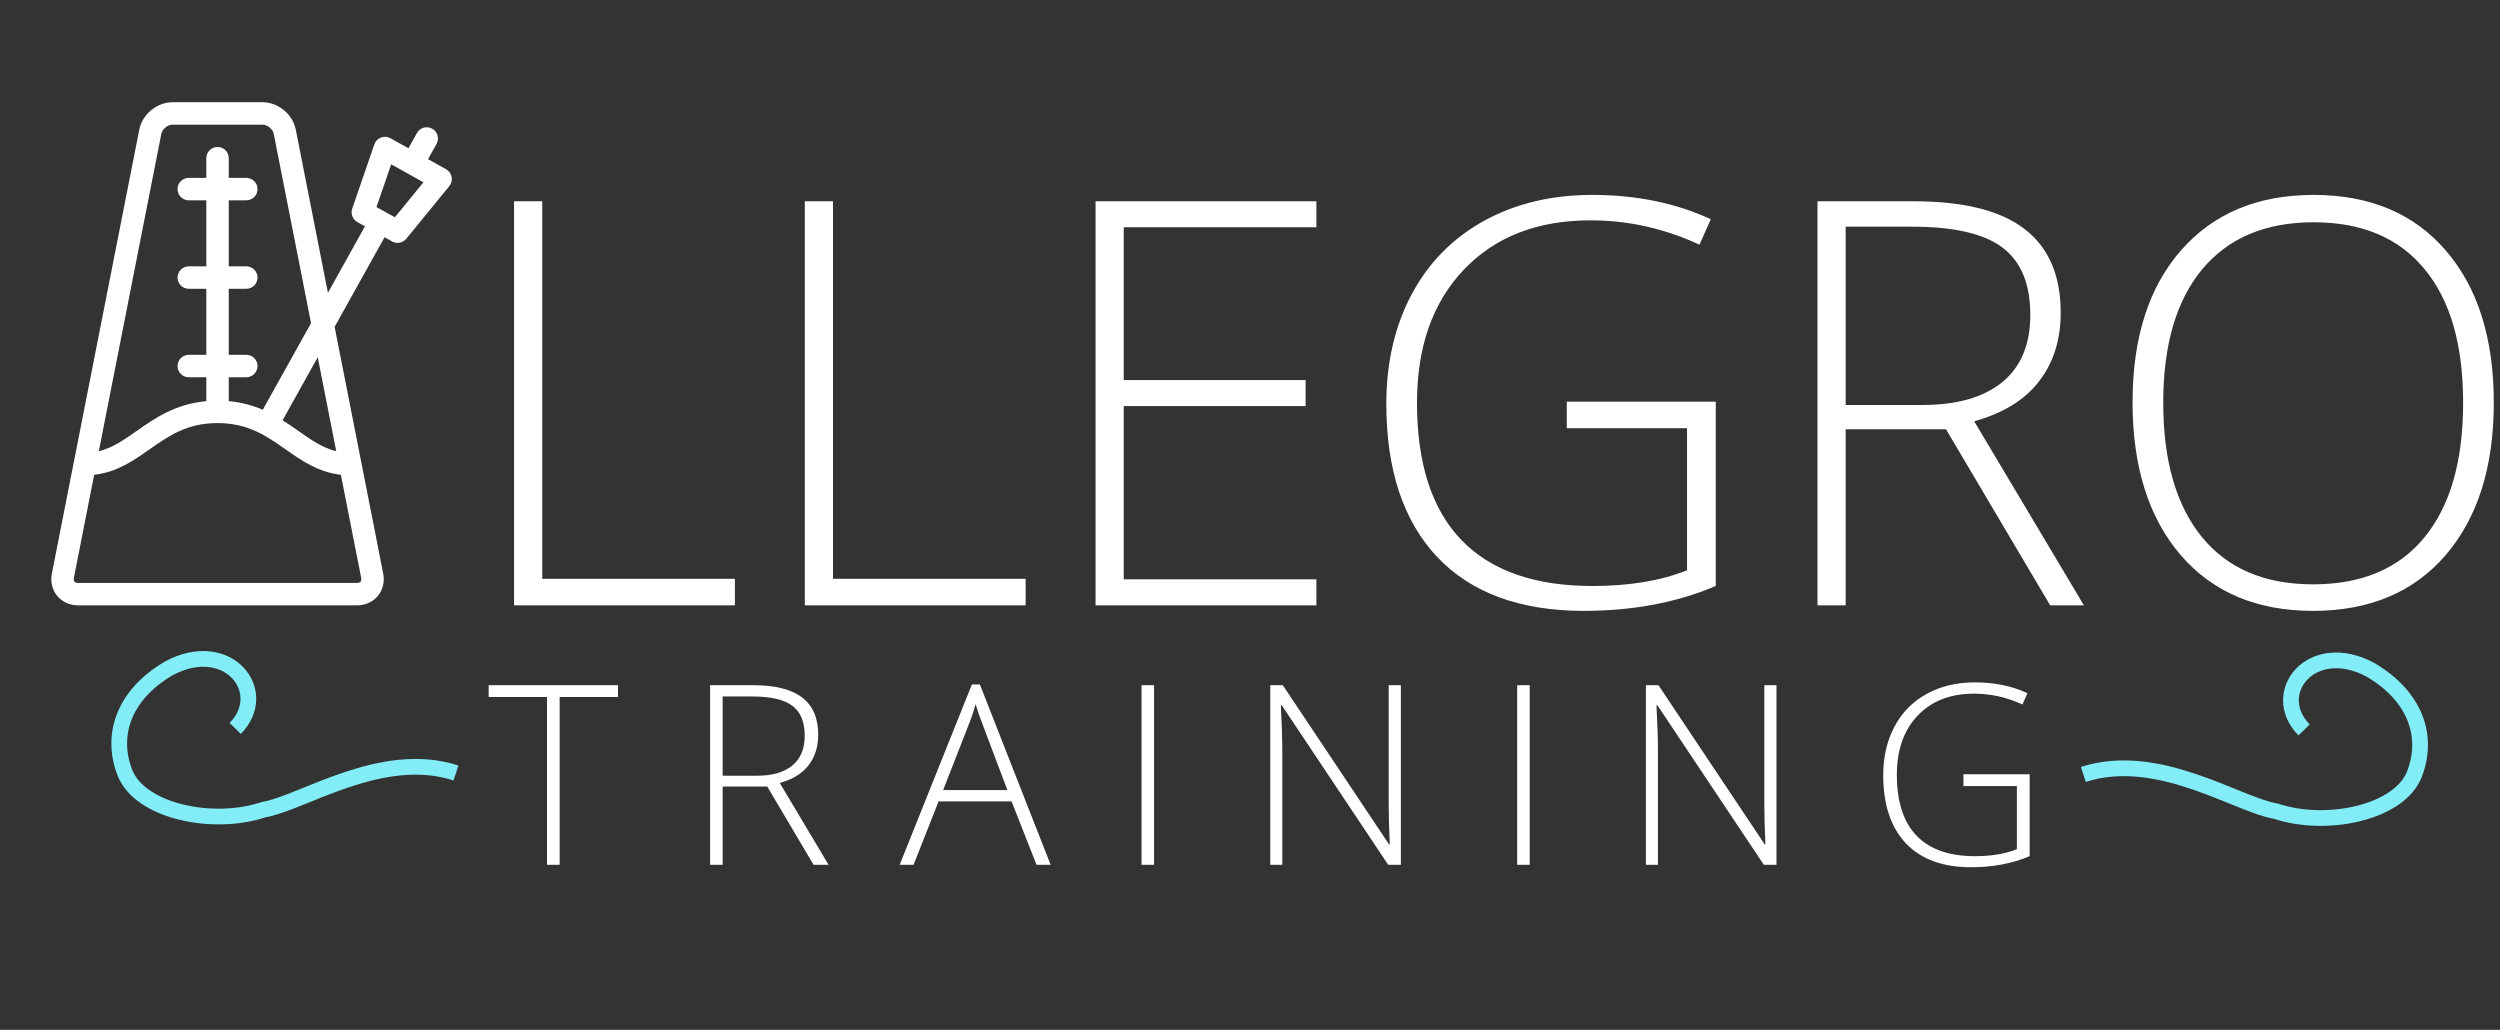 <svg width="318" height="131" viewBox="0 0 318 131" fill="none" xmlns="http://www.w3.org/2000/svg">
<rect x="0" y="0" width="318" height="131" fill="#333333" stroke="none"/>
<path d="M65.387 77V25.602H68.973V73.625H93.477V77H65.387ZM102.371 77V25.602H105.957V73.625H130.461V77H102.371ZM167.445 77H139.355V25.602H167.445V28.906H142.941V48.348H166.074V51.652H142.941V73.695H167.445V77ZM199.297 51.09H218.246V74.539C213.277 76.648 207.688 77.703 201.477 77.703C193.367 77.703 187.145 75.418 182.809 70.848C178.496 66.254 176.34 59.762 176.34 51.371C176.34 46.145 177.406 41.516 179.539 37.484C181.695 33.43 184.766 30.301 188.75 28.098C192.758 25.895 197.352 24.793 202.531 24.793C208.133 24.793 213.16 25.824 217.613 27.887L216.172 31.121C211.719 29.059 207.102 28.027 202.32 28.027C195.547 28.027 190.168 30.125 186.184 34.32C182.223 38.492 180.242 44.129 180.242 51.23C180.242 58.965 182.129 64.789 185.902 68.703C189.676 72.594 195.219 74.539 202.531 74.539C207.266 74.539 211.285 73.871 214.59 72.535V54.465H199.297V51.09ZM234.77 54.605V77H231.184V25.602H243.418C249.793 25.602 254.504 26.785 257.551 29.152C260.598 31.496 262.121 35.035 262.121 39.77C262.121 43.215 261.207 46.121 259.379 48.488C257.574 50.855 254.82 52.555 251.117 53.586L265.074 77H260.785L247.531 54.605H234.77ZM234.77 51.512H244.578C248.914 51.512 252.277 50.551 254.668 48.629C257.059 46.684 258.254 43.824 258.254 40.051C258.254 36.137 257.082 33.289 254.738 31.508C252.395 29.727 248.574 28.836 243.277 28.836H234.77V51.512ZM317.211 51.23C317.211 59.387 315.172 65.844 311.094 70.602C307.016 75.336 301.391 77.703 294.219 77.703C287.07 77.703 281.457 75.336 277.379 70.602C273.301 65.844 271.262 59.363 271.262 51.16C271.262 42.98 273.312 36.547 277.414 31.859C281.539 27.148 287.164 24.793 294.289 24.793C301.461 24.793 307.074 27.16 311.129 31.895C315.184 36.605 317.211 43.051 317.211 51.23ZM275.164 51.23C275.164 58.59 276.805 64.285 280.086 68.316C283.367 72.324 288.078 74.328 294.219 74.328C300.406 74.328 305.129 72.336 308.387 68.352C311.668 64.367 313.309 58.66 313.309 51.23C313.309 43.824 311.668 38.152 308.387 34.215C305.129 30.254 300.43 28.273 294.289 28.273C288.172 28.273 283.449 30.266 280.121 34.25C276.816 38.234 275.164 43.895 275.164 51.23Z" fill="white"/>
<path d="M71.188 110H69.578V88.656H62.156V87.156H78.609V88.656H71.188V110ZM91.922 100.047V110H90.328V87.156H95.766C98.599 87.156 100.693 87.682 102.047 88.734C103.401 89.776 104.078 91.349 104.078 93.453C104.078 94.984 103.672 96.276 102.859 97.328C102.057 98.38 100.833 99.135 99.188 99.594L105.391 110H103.484L97.594 100.047H91.922ZM91.922 98.672H96.281C98.208 98.672 99.703 98.245 100.766 97.391C101.828 96.526 102.359 95.255 102.359 93.578C102.359 91.838 101.839 90.573 100.797 89.781C99.755 88.99 98.057 88.594 95.703 88.594H91.922V98.672ZM128.672 101.938H119.391L116.203 110H114.438L123.625 87.062H124.641L133.641 110H131.844L128.672 101.938ZM119.969 100.5H128.141L125.031 92.266C124.771 91.62 124.458 90.724 124.094 89.578C123.812 90.578 123.505 91.484 123.172 92.297L119.969 100.5ZM145.203 110V87.156H146.797V110H145.203ZM178.188 110H176.578L163.047 89.719H162.922C163.047 92.135 163.109 93.958 163.109 95.188V110H161.578V87.156H163.172L176.688 107.406H176.781C176.688 105.531 176.641 103.75 176.641 102.062V87.156H178.188V110ZM192.984 110V87.156H194.578V110H192.984ZM225.969 110H224.359L210.828 89.719H210.703C210.828 92.135 210.891 93.958 210.891 95.188V110H209.359V87.156H210.953L224.469 107.406H224.562C224.469 105.531 224.422 103.75 224.422 102.062V87.156H225.969V110ZM249.75 98.484H258.172V108.906C255.964 109.844 253.479 110.312 250.719 110.312C247.115 110.312 244.349 109.297 242.422 107.266C240.505 105.224 239.547 102.339 239.547 98.609C239.547 96.287 240.021 94.229 240.969 92.438C241.927 90.635 243.292 89.245 245.062 88.266C246.844 87.287 248.885 86.797 251.188 86.797C253.677 86.797 255.911 87.255 257.891 88.172L257.25 89.609C255.271 88.693 253.219 88.234 251.094 88.234C248.083 88.234 245.693 89.167 243.922 91.031C242.161 92.885 241.281 95.391 241.281 98.547C241.281 101.984 242.12 104.573 243.797 106.312C245.474 108.042 247.938 108.906 251.188 108.906C253.292 108.906 255.078 108.609 256.547 108.016V99.984H249.75V98.484Z" fill="white"/>
<path d="M57.448 22.504C57.368 22.09 57.109 21.731 56.74 21.526L54.446 20.247L55.526 18.309C55.909 17.62 55.662 16.752 54.974 16.368C54.285 15.985 53.416 16.232 53.033 16.921L51.953 18.859L49.659 17.581C49.29 17.376 48.849 17.345 48.455 17.495C48.06 17.646 47.753 17.964 47.616 18.363L44.802 26.538C44.577 27.192 44.853 27.913 45.456 28.249L46.423 28.788L41.712 37.247L37.624 16.487C37.239 14.532 35.376 13 33.383 13H21.958C19.965 13 18.102 14.532 17.717 16.487L9.397 58.743C9.396 58.745 9.396 58.747 9.395 58.75L6.597 72.961C6.394 73.994 6.639 75.026 7.27 75.793C7.9 76.56 8.865 77 9.918 77H45.423C46.475 77 47.44 76.56 48.071 75.793C48.702 75.026 48.947 73.994 48.744 72.961L45.945 58.746C45.945 58.746 45.945 58.745 45.945 58.745L42.565 41.579L48.916 30.176L49.882 30.715C50.101 30.836 50.339 30.895 50.575 30.895C50.992 30.895 51.402 30.712 51.681 30.371L57.151 23.675C57.418 23.348 57.527 22.919 57.448 22.504ZM20.517 17.039C20.639 16.419 21.326 15.854 21.958 15.854H33.383C34.015 15.854 34.702 16.418 34.824 17.039L39.563 41.104L33.427 52.12C32.169 51.581 30.752 51.177 29.097 51.027V47.986H31.331C32.119 47.986 32.758 47.347 32.758 46.559C32.758 45.771 32.119 45.133 31.331 45.133H29.097V36.733H31.331C32.119 36.733 32.758 36.094 32.758 35.306C32.758 34.518 32.119 33.879 31.331 33.879H29.097V25.48H31.331C32.119 25.48 32.758 24.841 32.758 24.053C32.758 23.265 32.119 22.626 31.331 22.626H29.097V20.121C29.097 19.333 28.458 18.694 27.67 18.694C26.882 18.694 26.244 19.333 26.244 20.121V22.626H24.01C23.222 22.626 22.583 23.265 22.583 24.053C22.583 24.841 23.222 25.48 24.01 25.48H26.244V33.879H24.01C23.222 33.879 22.583 34.518 22.583 35.306C22.583 36.094 23.222 36.733 24.01 36.733H26.244V45.133H24.01C23.222 45.133 22.583 45.771 22.583 46.559C22.583 47.347 23.222 47.986 24.01 47.986H26.244V51.027C22.28 51.386 19.683 53.206 17.364 54.831C15.755 55.96 14.312 56.97 12.57 57.394L20.517 17.039ZM45.867 73.981C45.779 74.088 45.621 74.147 45.423 74.147H9.918C9.719 74.147 9.561 74.088 9.473 73.981C9.385 73.874 9.358 73.708 9.397 73.513L11.98 60.392C14.864 60.068 16.965 58.597 19.003 57.168C21.461 55.444 23.782 53.816 27.67 53.816C31.558 53.816 33.88 55.444 36.337 57.168C38.376 58.597 40.477 60.068 43.36 60.392L45.944 73.512C45.983 73.707 45.955 73.874 45.867 73.981ZM42.77 57.394C41.029 56.97 39.585 55.96 37.976 54.831C37.329 54.377 36.66 53.909 35.946 53.46L40.416 45.437L42.77 57.394ZM50.227 27.64L47.889 26.337L49.759 20.903L53.863 23.189L50.227 27.64Z" fill="white"/>
<path d="M58 98.322C48.539 95.243 38.464 102.161 33.5 103C26.964 105.161 17.804 103.143 15.902 98.322C14 93.5 15.759 88.354 21.5 85C29 81 34.5 88 29.92 92.656" stroke="#82ECF7" stroke-width="2"/>
<path d="M265 98.51C274.461 95.431 284.536 102.349 289.5 103.188C296.036 105.349 305.196 103.331 307.098 98.51C309 93.688 307.241 88.542 301.5 85.188C294 81.188 288.5 88.188 293.08 92.844" stroke="#82ECF7" stroke-width="2"/>
</svg>
